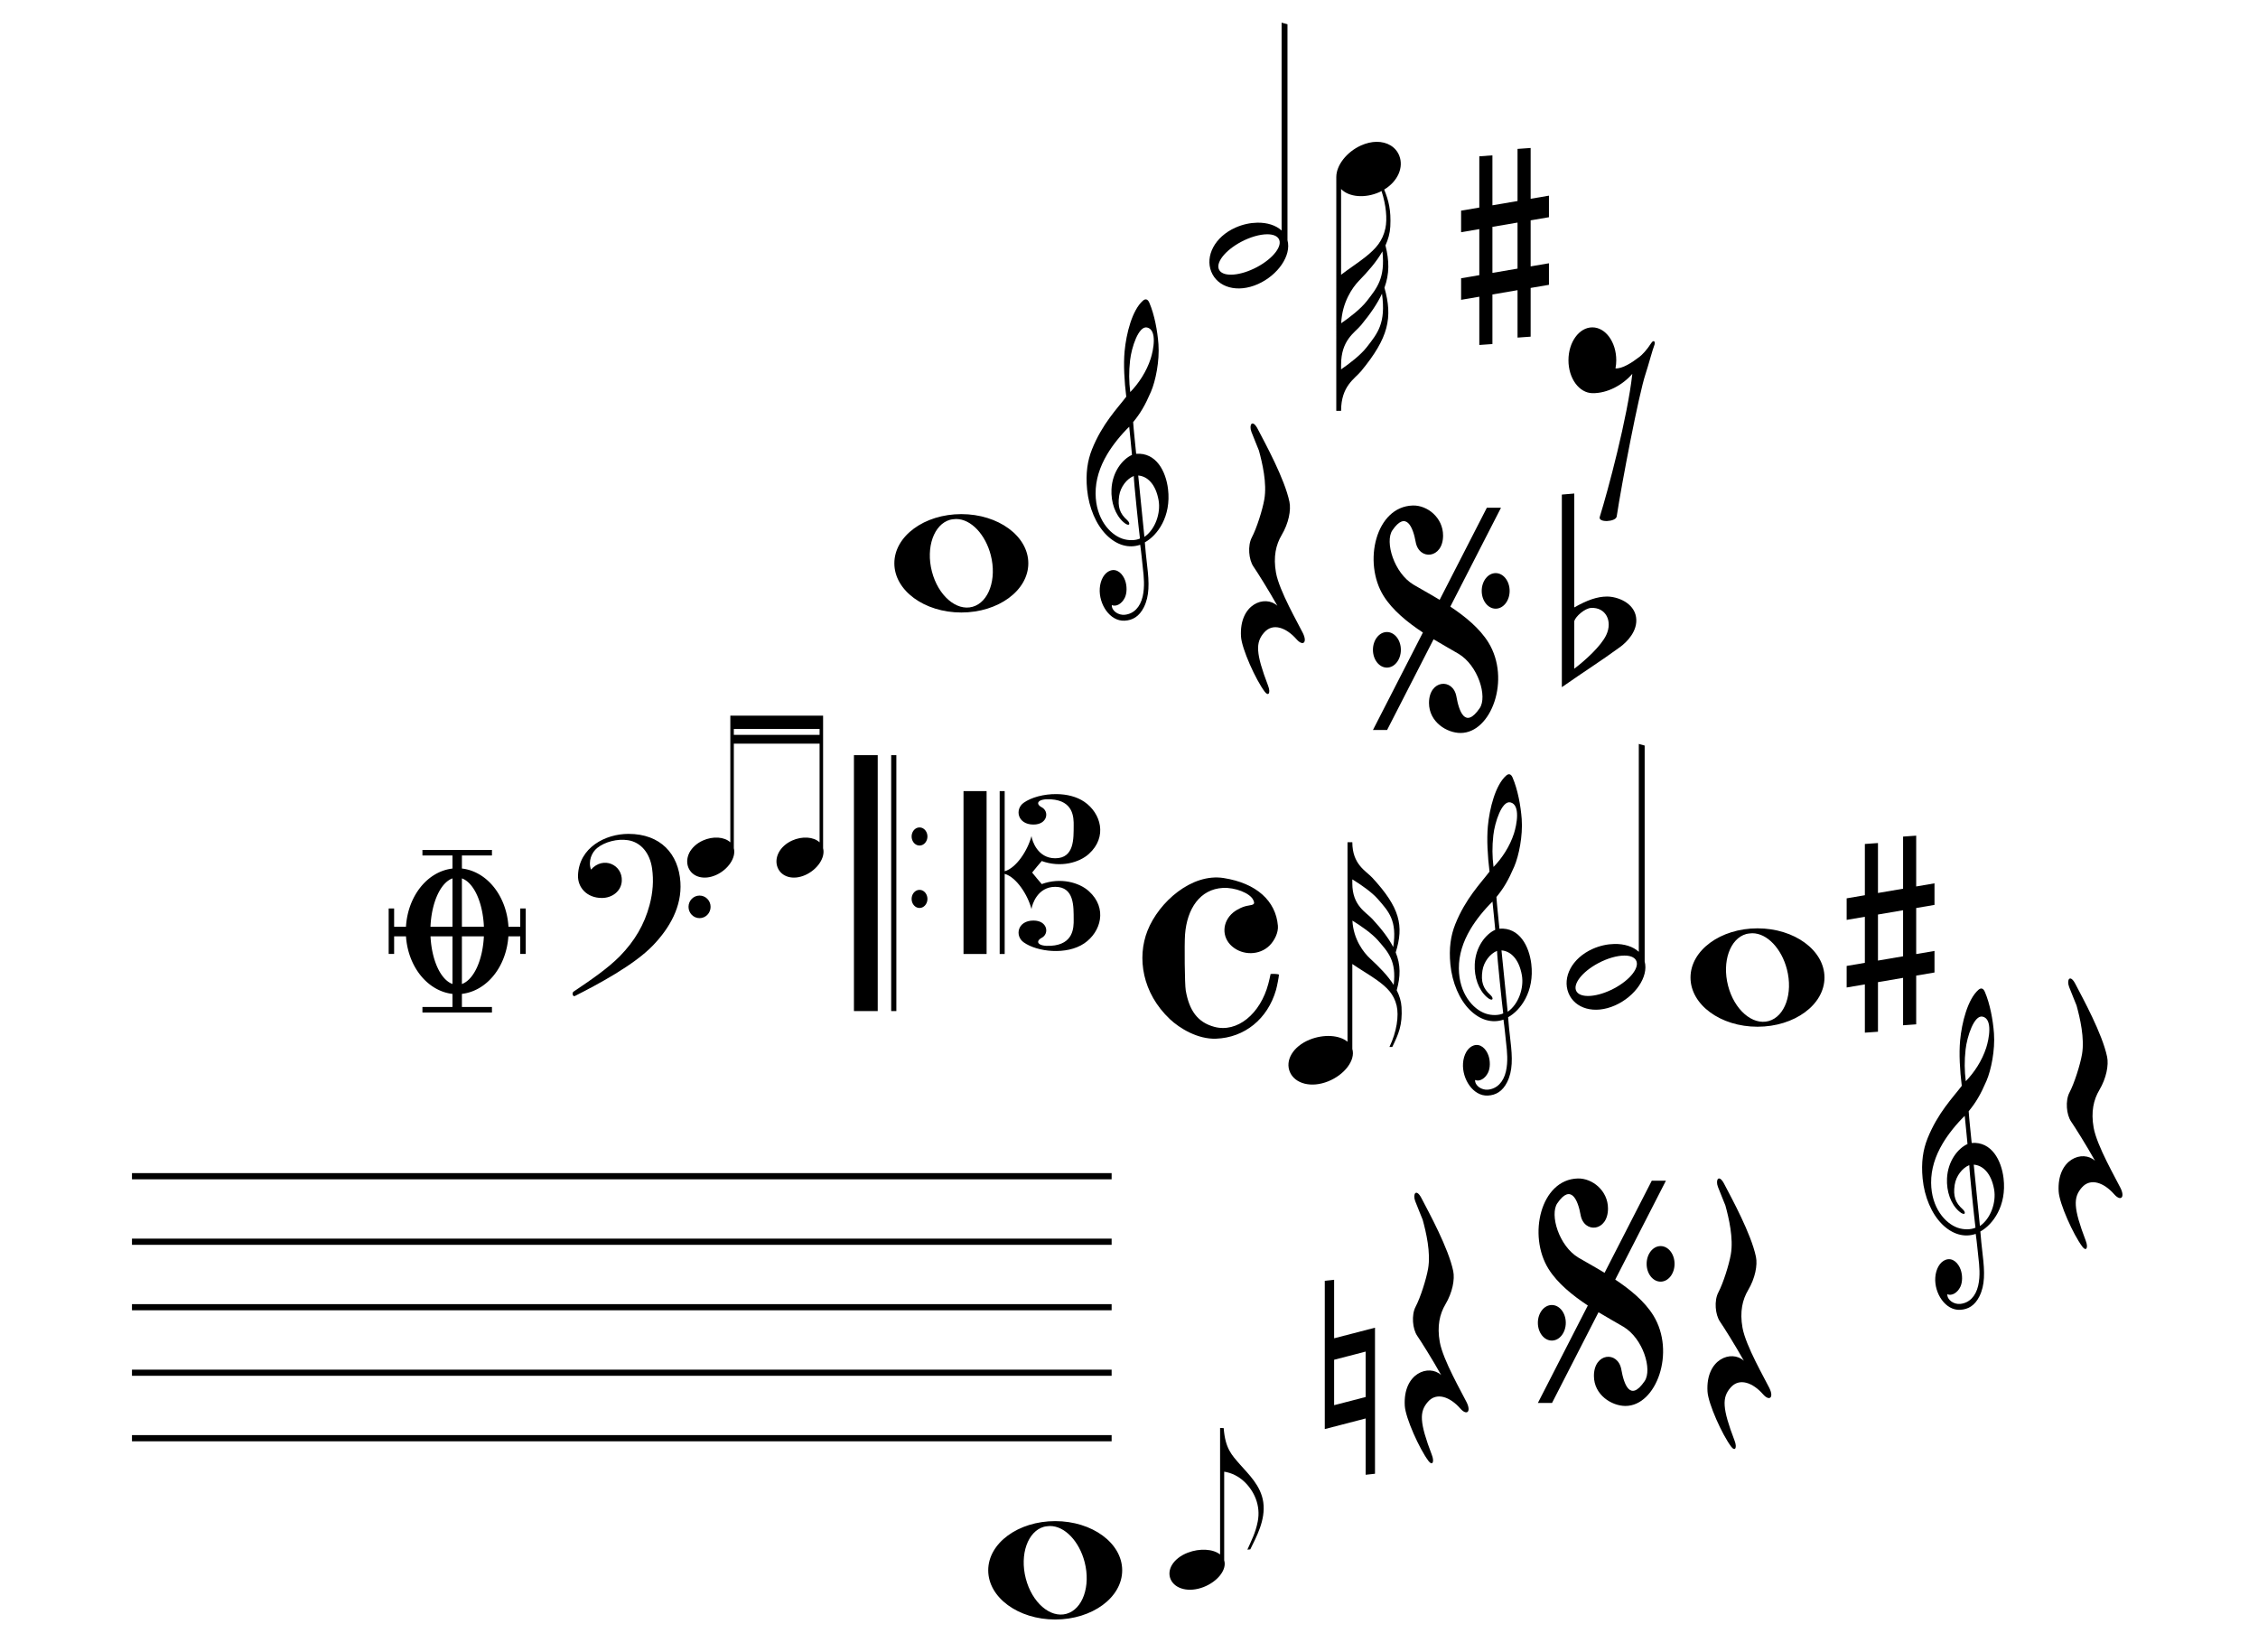 <svg xmlns:inkscape="http://www.inkscape.org/namespaces/inkscape" xmlns:rdf="http://www.w3.org/1999/02/22-rdf-syntax-ns#" xmlns="http://www.w3.org/2000/svg" sodipodi:docname="a.svg" xmlns:sodipodi="http://sodipodi.sourceforge.net/DTD/sodipodi-0.dtd" height="300" viewBox="0 0 560 450" width="410" version="1.1" xmlns:cc="http://creativecommons.org/ns#" xmlns:xlink="http://www.w3.org/1999/xlink" inkscape:version="0.91 r13725" xmlns:dc="http://purl.org/dc/elements/1.1/">
<defs>
<symbol id="ms_g_clef">
<title>G clef</title>
<path d="m6.562 107.35c0.283-3.225 2.329-5.855 5.209-6.617 3.482-0.921 6.274 1.253 7.422 3.653 0.973 2.033 0.969 4.662-0.163 6.407-1.451 2.236-4.265 3.453-6.473 2.737-0.094 2.152 3.286 3.834 6.472 3.587 4.431-0.344 7.657-2.784 8.889-6.76 1.137-3.672 0.565-7.537 0.121-10.425-0.242-1.571-0.809-6.096-1.342-8.809-5.606 1.434-11.667 0.212-16.869-3.695-5.059-3.798-8.67-9.988-9.561-16.848-0.78-6.005 0.193-10.72 2.455-14.924 5.126-9.523 12.629-15.164 17.031-19.516-0.944-5.719-1.437-11.882-0.825-16.836 0.813-6.581 3.776-15.353 9.151-18.835 1.194-0.774 2.35-0.635 3.153 0.755 2.566 4.445 4.067 10.49 4.547 15.425 0.603 6.207-1.4 13.62-3.74 17.671-2.889 5.003-5.205 7.956-8.845 11.263 0.212 2.626 0.947 7.552 1.495 11.764 9.99-0.56 14.796 6.518 15.858 13.079 1.655 10.228-5.311 17.232-11.542 19.803 0.076 1.292 0.791 6.417 1.149 8.613 1.062 6.531 1.171 11.342-1.658 15.527-2.262 3.344-5.523 4.798-9.573 4.947-7.347 0.272-12.87-6.161-12.357-11.97zm9.663-34.433c-0.841 4.165 0.355 6.636 3.928 9.012 1.996 1.327 1.229 2.757-1.734 0.828-4.168-2.714-6.319-7.428-6.019-12.229 0.402-6.442 5.433-11.177 10.199-12.773-0.439-3.408-0.853-6.834-1.379-10.466-4.082 2.96-8.183 6.746-10.955 10.234-3.751 4.72-5.82 9.55-5.772 14.615 0.087 9.242 6.963 15.091 13.274 16.717 3.115 0.802 6.637 0.698 8.806-0.049-0.531-2.987-3.08-21.204-3.08-23.226-3.478 1.054-6.604 4.044-7.268 7.337zm19.63 1.703c-1.425-6.059-5.638-8.965-10.144-9.21 0.586 4.198 2.7 20.311 3.072 22.789 5.4-2.758 8.191-8.817 7.072-13.579zm-5.733-64.178c-4.23-0.705-7.759 7.431-8.468 12.209-0.629 4.234-0.567 7.863 0.091 11.771 4.25-3.248 8.105-7.644 10.169-12.412 1.356-3.131 3.378-10.706-1.794-11.568z" inkscape:connector-curvature="0"/>
</symbol>
<symbol id="ms_note_1">
<title>note 1</title>
<path sodipodi:nodetypes="sssssssssss" d="m12.539 0c-6.925 0-12.539 3.97-12.539 8.868 0 4.897 5.614 8.867 12.539 8.867 6.925 0 12.539-3.97 12.539-8.867 0.001-4.897-5.613-8.868-12.539-8.868zm5.509 7.388c1.161 4.333-0.364 8.506-3.407 9.321-3.042 0.815-6.45-2.036-7.611-6.369s0.364-8.507 3.407-9.322c0.368-0.099 1.136-0.136 1.136-0.136 2.768 0 5.475 2.774 6.475 6.506z" inkscape:connector-curvature="0"/>
</symbol>
<symbol id="ms_note_2">
<title>note 2</title>
<path sodipodi:nodetypes="ccsssscccssssss" d="m20.539 0v55.941c-1.629-1.431-4.143-2.161-6.912-2.115-2.018 0.034-4.169 0.465-6.207 1.326-5.93 2.505-8.658 7.664-6.887 11.857 1.772 4.194 7.371 5.835 13.301 3.33 5.65-2.387 9.551-7.673 8.375-11.795v-58.109zm-4.07 56.949c1.582 0 2.722 0.424 3.232 1.19 1.248 1.874-1.514 5.296-6.17 7.641s-9.441 2.725-10.69 0.852c-1.248-1.874 1.514-5.294 6.17-7.639 2.572-1.296 5.318-2.046 7.457-2.043z" inkscape:connector-curvature="0"/>
</symbol>
<symbol id="ms_note_32r">
<title>note 32r</title>
<path sodipodi:nodetypes="ccsccscssssccscsscccscsccscssc" d="m0 87.62 1.67 0.012c0-8.139 4.755-10.442 6.922-12.897 9.656-10.94 11.064-17.505 8.156-27.217 1.763-4.541 1.694-8.765 0.351-13.777 0.947-1.963 1.56-4.001 1.678-6.123 0.301-5.422-0.593-8.511-2.122-12.068 4.768-2.698 6.838-7.256 5.24-11.037-1.217-2.883-4.245-4.559-7.945-4.512-1.681 0.022-3.502 0.401-5.355 1.183-4.971 2.1-8.589 6.444-8.589 10.266zm1.67-72.254c2.739 2.664 8.369 3.104 13.34 1.004 0.251-0.106 0.487-0.223 0.727-0.338 1.587 4.563 2.03 9.1 1.334 12.137-0.965 4.207-3.331 6.615-6.84 9.264-2.526 1.906-5.969 3.983-8.56 5.865zm14.375 20.311c0.991 8.696-1.816 11.847-5.488 16.256-2.084 2.502-5.974 5.315-8.854 7.162 0.336-6.856 3.917-11.663 6.164-13.824 3.093-2.975 6.101-6.163 8.178-9.594zm-0.154 13.783c1.406 9.637-1.495 12.863-5.334 17.472-2.092 2.512-6.005 5.338-8.887 7.184v-1.484c0-8.139 4.755-10.442 6.922-12.896 3.409-3.863 5.771-7.174 7.299-10.275z" inkscape:connector-curvature="0"/>
</symbol>
<symbol id="staff">
<title>Staff</title>
<path sodipodi:nodetypes="ccccccccccccccccccccccccc" inkscape:connector-curvature="0" d="m0 72.162v-1.662h72v1.662zm0-17.625v-1.662h72v1.662zm0-17.625v-1.662h72v1.662zm0-17.625v-1.662h72v1.662zm0-17.625v-1.662h72v1.662z"/>
</symbol>
<symbol id="ms_rest_4">
<title>rest 4</title>
<path sodipodi:nodetypes="sssssssssscsssczs" inkscape:connector-curvature="0" d="m5.177 1.107c2.294 2.914 8.318 10.172 9.798 14.883 0.529 1.683-0.232 4.357-2.402 6.775-1.773 1.975-2.622 4.43-1.752 7.673 0.996 3.717 6.945 10.48 8.309 12.34 1.432 1.953 0.014 2.745-1.984 1.24-3.113-2.343-7.276-3.419-9.985-1.359-2.665 2.026-2.637 4.154 1.231 10.853 0.848 1.468 0.12 2.236-1.036 1.224-2.802-2.454-7.109-8.792-7.326-11.277-0.582-6.671 7.441-8.557 11.224-6.263-2.787-3.29-6.269-6.932-7.379-7.999-1.452-1.396-1.851-4.259-0.496-5.953 1.488-1.86 3.283-5.627 3.845-7.751 0.868-3.287-0.62-7.441-1.674-9.984-0.569-0.986-1.442-2.306-2.294-3.783-0.853-1.477 0.287-2.698 1.922-0.62z"/>
</symbol>
<symbol id="ms_segno">
<title>Segno</title>
<path sodipodi:nodetypes="sccccssssssccccssssssssssssssss" inkscape:connector-curvature="0" d="m3.116 20.734c2.639 3.316 7.069 6.101 11.472 8.384l-14.588 22.344h4.13l13.577-20.797c2.777 1.319 5.377 2.437 7.268 3.32 5.753 2.687 8.501 9.837 6.195 12.478-4.238 4.854-6.036 0.7-6.798-2.668-0.978-4.32-8.003-3.871-8.003 1.464 0 4.389 5.239 6.884 9.209 6.884 9.013 0 14.723-12.349 8.156-20.73-2.551-3.256-6.833-5.989-11.137-8.236l14.8-22.67h-4.13l-13.787 21.117c-2.909-1.385-5.638-2.545-7.604-3.463-5.753-2.687-8.458-9.886-6.195-12.478 4.009-4.592 6.036-0.699 6.798 2.668 0.978 4.32 8.002 3.871 8.002-1.464 0-4.114-4.605-6.975-8.829-6.884-10.854 0.232-14.657 13.041-8.535 20.732zm32.724-5.237c-2.252 0-4.077 1.825-4.077 4.077s1.825 4.077 4.077 4.077c2.252 0 4.077-1.825 4.077-4.077s-1.825-4.077-4.077-4.077zm-31.763 13.508c-2.252 0-4.077 1.826-4.077 4.077 0 2.252 1.825 4.077 4.077 4.077 2.252 0 4.077-1.825 4.077-4.077s-1.825-4.077-4.077-4.077z"/>
</symbol>
<symbol id="ms_sharp">
<title>Sharp</title>
<path sodipodi:nodetypes="cccccccccccccccccccccccccccccccccc" inkscape:connector-curvature="0" d="m11.537 0-2.175 0.24v13.439l-4.167 1.105v-12.88l-2.175 0.24v13.217l-3.02 0.8v5.56l3.02-0.8v11.875l-3.02 0.799v5.558l3.02-0.8v12.448l2.175-0.24v-12.788l4.167-1.105v12.228l2.175-0.24v-12.565l3.037-0.805v-5.558l-3.037 0.805v-11.875l3.037-0.805v-5.558l-3.037 0.805zm-2.175 19.237v11.872l-4.167 1.105v-11.875z"/>
</symbol>
<symbol id="ms_flat">
<title>Flat</title>
<path sodipodi:nodetypes="ccsscsssccccs" inkscape:connector-curvature="0" d="m2.095 38.716v-10.523c0.21-1.008 1.769-2.844 2.851-2.914 2.434-0.157 3.649 2.883 2.536 5.99-0.869 2.427-3.511 5.585-5.387 7.447zm7.772-4.845c0.97-0.927 3.003-3.441 2.638-6.551-0.376-3.2-3.153-4.552-4.887-4.552-1.66 0-3.363 0.8-5.522 2.403v-25.172l-2.095 0.231v42.569c4.178-3.83 6.269-5.486 9.867-8.926z"/>
</symbol>
<symbol id="ms_rest_8">
<title>rest 8</title>
<path sodipodi:nodetypes="sscsssssscsss" inkscape:connector-curvature="0" d="m0 5.816c-0.001 3.213 2.605 5.775 5.818 5.818 3.659 0.047 7.375-1.444 9.72-3.417-1.145 7.647-5.944 20.695-7.921 25.296-0.46 1.07 3.921 0.894 4.121-0.068 1.215-5.826 5.386-21.651 7.013-25.189 0.681-1.48 1.701-4.313 2.183-5.185 0.257-0.467-0.15-1.024-0.817-0.265-1.073 1.221-2.175 2.034-2.83 2.401-1.847 1.035-4.188 2.127-5.842 2.046 0.123-0.47 0.188-0.953 0.188-1.438 0-3.212-2.604-5.815-5.815-5.816-3.212-0.001-5.817 2.603-5.818 5.816z"/>
</symbol>
<symbol id="ms_coda">
<title>Coda</title>
<path inkscape:connector-curvature="0" d="m8.5 0v1.375h7.562v3.236a12.939 15.591 0 0 0 -11.706 14.414h-2.981v-4.526h-1.375v4.526 2.375 4.35h1.375v-4.35h2.984a12.939 15.591 0 0 0 11.703 14.244v3.23h-7.562v1.375h17.5v-1.375h-7.562v-3.238a12.939 15.591 0 0 0 11.697 -14.236h2.99v4.35h1.375v-4.35-2.375-4.526h-1.375v4.526h-2.969a12.939 15.591 0 0 0 -11.718 -14.42v-3.23h7.562v-1.375zm7.562 7.043v11.982h-5.537a6.752 13.293 0 0 1 5.537 -11.982zm2.375 0a6.752 13.293 0 0 1 5.537 11.972h-5.537zm-7.902 14.347h5.527v11.799a6.752 13.293 0 0 1 -5.527 -11.799zm7.902 0h5.531a6.752 13.293 0 0 1 -5.531 11.806z"/>
</symbol>
<symbol id="ms_beamed_notes_16a">
<title>Beamed notes 16A</title>
<path d="m20.539 0v56.008c-2.816-2.473-8.284-2.826-13.119-0.783-5.93 2.505-8.658 7.664-6.887 11.857 1.772 4.194 7.371 5.835 13.301 3.33 5.652-2.388 9.553-7.679 8.373-11.801v-46.228h40.83v43.623c-2.817-2.471-8.285-2.823-13.119-0.781-5.93 2.505-8.656 7.664-6.885 11.857 1.772 4.194 7.371 5.835 13.301 3.33 5.649-2.387 9.548-7.673 8.373-11.795v-58.617zm1.668 5.883h40.83v2.617h-40.83z" inkscape:connector-curvature="0"/>
</symbol>
<symbol id="ms_f_clef">
<title>F clef</title>
<path sodipodi:nodetypes="sssssssssssssssscssssssss" inkscape:connector-curvature="0" d="m118.96 41.614c0 2.225-1.804 4.029-4.029 4.029-2.225 0-4.028-1.804-4.028-4.029 0-2.225 1.804-4.029 4.028-4.029 2.225 0 4.029 1.804 4.029 4.029zm0-17.5c0 2.225-1.804 4.029-4.029 4.029-2.225 0-4.028-1.804-4.028-4.029 0-2.225 1.804-4.029 4.028-4.029 2.225 0 4.029 1.804 4.029 4.029zm-50.004 47.755c5.764-3.786 12.501-8.252 16.896-12.654 5.456-5.467 8.94-11.35 10.813-18.185 1.251-4.566 1.557-8.866 0.935-13.136-0.794-5.449-4.032-9.367-8.813-10.085-3.836-0.576-8.377 0.559-11.193 2.758-2.041 1.594-3.39 4.703-2.29 7.748 4.438-4.936 11.536-1.785 11.241 4.026-0.185 3.623-3.444 6.1-7.272 6.1-5.507 0-8.877-3.786-8.71-8.11 0.383-9.918 10.007-14.774 18.424-14.774 11.672 0 18.288 7.115 18.957 17.275 0.566 8.601-3.846 16.258-10.002 22.538-6.915 7.054-20.199 13.947-28.506 18.069-0.781 0.387-1.192-1.101-0.48-1.569z"/>
</symbol>
<symbol id="ms_note_8">
<title>note 8</title>
<path sodipodi:nodetypes="ccsssccssccsscc" d="m20.538 0v55.936c-2.817-2.471-8.285-2.823-13.119-0.781-5.93 2.505-8.656 7.664-6.885 11.857 1.772 4.194 7.371 5.835 13.301 3.33 5.652-2.388 9.553-7.679 8.373-11.801v-39.203c3.022 0.488 5.885 2.1 8.049 4.311 4.131 4.22 6.827 10.619 5.553 17.728-0.919 5.125-2.557 8.348-4.201 12.422l1.182-0.125c2.364-5.345 6.292-12.908 5.268-20.838-0.949-7.351-6.071-12.47-9.4-16.627-3.444-4.3-6.024-7.11-6.658-16.133z" inkscape:connector-curvature="0"/>
</symbol>
<symbol id="ms_natural">
<title>Natural</title>
<path sodipodi:nodetypes="cccccccccccccc" inkscape:connector-curvature="0" d="m2.048 28.052 6.903-1.829v-10.159l-6.903 1.829zm6.903 2.973-8.951 2.371v-33.17l2.048-0.226v13.089l8.951-2.371v32.677l-2.048 0.225z"/>
</symbol>
<symbol id="ms_repeat_sign_a">
<title>Repeat sign A</title>
<path d="m18.586 40.45a2.541 2.541 0 0 0 2.541 2.541 2.541 2.541 0 0 0 2.541 -2.541 2.541 2.541 0 0 0 -2.541 -2.541 2.541 2.541 0 0 0 -2.541 2.541zm0-17.564a2.541 2.541 0 0 0 2.541 2.541 2.541 2.541 0 0 0 2.541 -2.541 2.541 2.541 0 0 0 -2.541 -2.541 2.541 2.541 0 0 0 -2.541 2.541zm-18.586 49.114h7.662v-72h-7.662zm12 0h1.662v-72h-1.662z" inkscape:connector-curvature="0"/>
</symbol>
<symbol id="ms_c_clef">
<title>C clef</title>
<path inkscape:connector-curvature="0" d="m68.589 15.556v71.999h7.66v-71.999zm12 0v71.999h1.66v-35.433c3.82 1.457 7.601 9.061 8.895 15.557 0.219-2.188 2.065-9.813 7.875-9.813 6.416 0 6.093 8.875 6.125 14.375 0.038 3.719-0.06 11.056-7.531 11.687-4.438 0.374-5.318-1.946-3.062-3.531 2.57-1.805 1.938-7.625-2.75-7.625-5.312 0-6.263 6.752-3.25 9.625 4.448 4.239 14.266 5.769 20.125 0.437 5.494-4.998 7.799-15.488 1.5-23.062-3.165-3.806-9.35-6.178-15.625-3.125-1.015-1.492-2.115-3.351-3.191-5.094 1.076-1.743 2.177-3.602 3.191-5.094 6.275 3.053 12.46 0.681 15.625-3.125 6.299-7.574 3.994-18.064-1.5-23.062-2.563-2.332-5.884-3.35-9.182-3.404-4.24-0.069-8.441 1.457-10.943 3.842-3.013 2.872-2.062 9.625 3.25 9.625 4.688 0 5.32-5.82 2.75-7.625-2.256-1.585-1.375-3.906 3.062-3.531 7.471 0.631 7.569 7.968 7.531 11.687-0.038 5.5 0.291 14.375-6.125 14.375-5.81 0-7.656-7.625-7.875-9.812-1.293 6.495-5.075 14.101-8.895 15.559v-35.431z"/>
</symbol>
<symbol id="ms_common_time">
<title>Common time</title>
<path sodipodi:nodetypes="ssssssssssssssccsss" d="m62.164 128.44c-4.679-4.789-5.603-11.275-3.788-16.245 1.937-5.302 7.529-10.601 12.922-9.683 5.583 0.95 8.86 4.197 9.217 8.775 0.098 1.255-0.579 2.737-1.426 3.643-1.685 1.801-4.518 1.863-6.361 0.14-1.786-1.671-1.707-4.49 0.174-6.199 0.688-0.625 1.763-1.161 2.583-1.287 1.02-0.159 1.154-0.321 0.846-1.036-0.55-1.277-3.1-2.337-5.148-2.219-3.872 0.223-6.101 3.787-6.434 8.571-0.121 1.75-0.057 9.163 0.121 10.283 0.59 3.676 2.008 5.854 4.845 6.685 3.871 1.134 7.827-2.358 9.182-7.942 0.144-0.588 0.265-1.178 0.379-1.771 0.46-0.057 1.216 0 1.417 0.098 0 0.359-0.314 2.134-0.5 2.839-1.427 5.356-5.356 8.763-10.187 8.955-3.079 0.121-6.146-1.871-7.843-3.607z" inkscape:connector-curvature="0"/>
</symbol>
<symbol id="ms_note_32">
<title>note 32</title>
<path sodipodi:nodetypes="ccsssccssccsccscccscssccscsc" d="m20.539 0.014v72.629c-2.816-2.473-8.284-2.826-13.119-0.783-5.93 2.505-8.658 7.664-6.887 11.857 1.772 4.194 7.371 5.833 13.301 3.328 5.65-2.387 9.55-7.672 8.375-11.793v-30.918c2.592 1.883 6.035 3.961 8.561 5.867 3.509 2.648 5.875 5.056 6.84 9.264 0.845 3.687 0.039 9.586-2.496 15.059l0.99 0.012c2.184-4.768 3.581-7.9 3.213-14.522-0.118-2.122-0.73-4.16-1.678-6.123 1.343-5.013 1.412-9.236-0.351-13.777 2.907-9.712 1.5-16.275-8.156-27.215-2.165-2.455-6.921-4.76-6.921-12.899zm1.67 13.502c2.882 1.846 6.795 4.674 8.887 7.186 3.84 4.61 6.739 7.834 5.334 17.471-1.528-3.101-3.89-6.411-7.299-10.273-2.167-2.454-6.922-4.76-6.922-12.898zm0.033 15.021c2.879 1.847 6.769 4.662 8.854 7.164 3.672 4.409 6.481 7.558 5.49 16.254-2.077-3.431-5.087-6.619-8.18-9.594-2.247-2.162-5.828-6.968-6.164-13.824z" inkscape:connector-curvature="0"/>
</symbol>
</defs>
<sodipodi:namedview bordercolor="#666666" inkscape:pageshadow="2" guidetolerance="10" pagecolor="#ffffff" gridtolerance="10" inkscape:window-maximized="1" inkscape:zoom="0.47134503" objecttolerance="10" borderopacity="1" inkscape:current-layer="svg3336" inkscape:cx="214.11304" inkscape:cy="162.44549" inkscape:window-y="-8" inkscape:window-x="-8" inkscape:window-width="1024" showgrid="false" inkscape:pageopacity="0" inkscape:window-height="578" showguides="false">
<sodipodi:guide position="6.365,23.337" orientation="1,0"/>
</sodipodi:namedview>
<g transform="matrix(12.436 0 0 14.669 -73.198 -44.998)">
<use xlink:href="#ms_g_clef" transform="matrix(.044 0 0 .05 27.472 8.626)" height="100%" width="100%" y="0" x="0"/>
<use xlink:href="#ms_note_1" transform="matrix(.117 0 0 .103 23.262 12.613)" height="100%" width="100%" y="0" x="0"/>
<use xlink:href="#ms_note_2" transform="matrix(.077 0 0 .069 30.162 3.488)" height="100%" width="100%" y="0" x="0"/>
<use inkscape:transform-center-y="9.2819479" inkscape:transform-center-x="2.1462448" xlink:href="#ms_note_32r" transform="matrix(.063 0 0 .057 32.941 5.701)" height="100%" width="100%" y="0" x="0"/>
<use xlink:href="#staff" transform="matrix(.298 0 0 .069 6.565 24.849)" height="100%" width="100%" y="0" x="0"/>
<use xlink:href="#ms_rest_4" transform="matrix(.071 0 0 .091 30.852 10.93)" height="100%" width="100%" y="0" x="0"/>
<use xlink:href="#ms_segno" transform="matrix(.075 0 0 .081 33.744 12.453)" height="100%" width="100%" y="0" x="0"/>
<use xlink:href="#ms_sharp" transform="matrix(.132 0 0 .072 35.675 5.815)" height="100%" width="100%" y="0" x="0"/>
<use xlink:href="#ms_flat" transform="matrix(.13 0 0 .084 37.881 12.231)" height="100%" width="100%" y="0" x="0"/>
<use xlink:href="#ms_rest_8" transform="matrix(.09 0 0 .105 38.026 9.146)" height="100%" width="100%" y="0" x="0"/>
<use xlink:href="#ms_coda" transform="matrix(.087 0 0 .075 12.187 18.848)" height="100%" width="100%" y="0" x="0"/>
<use xlink:href="#ms_beamed_notes_16a" transform="matrix(.046 0 0 .042 18.725 16.355)" height="100%" width="100%" y="0" x="0"/>
<use xlink:href="#ms_f_clef" transform="matrix(.06 0 0 .052 12.1 17.741)" height="100%" width="100%" y="0" x="0"/>
<use xlink:href="#ms_rest_4" transform="matrix(.071 0 0 .091 34.439 25.213)" height="100%" width="100%" y="0" x="0"/>
<use xlink:href="#ms_segno" transform="matrix(.075 0 0 .081 37.356 24.948)" height="100%" width="100%" y="0" x="0"/>
<use xlink:href="#ms_note_1" transform="matrix(.117 0 0 .103 25.318 31.31)" height="100%" width="100%" y="0" x="0"/>
<use xlink:href="#ms_note_8" transform="matrix(.054 0 0 .042 29.287 29.58)" height="100%" width="100%" y="0" x="0"/>
<use xlink:href="#ms_natural" transform="matrix(.1 0 0 .083 32.689 26.829)" height="100%" width="100%" y="0" x="0"/>
<use xlink:href="#ms_repeat_sign_a" transform="matrix(.068 0 0 .066 22.377 17.088)" height="100%" width="100%" y="0" x="0"/>
<use xlink:href="#ms_c_clef" transform="matrix(.066 0 0 .042 20.25 17.103)" height="100%" width="100%" y="0" x="0"/>
<use xlink:href="#ms_common_time" transform="matrix(.129 0 0 .101 21.276 9.016)" height="100%" width="100%" y="0" x="0"/>
<use xlink:href="#ms_note_32" transform="matrix(.063 0 0 .051 31.893 18.705)" height="100%" width="100%" y="0" x="0"/>
<use xlink:href="#ms_g_clef" transform="matrix(.044 0 0 .05 35.428 17.443)" height="100%" width="100%" y="0" x="0"/>
<use xlink:href="#ms_note_2" transform="matrix(.077 0 0 .069 37.985 16.88)" height="100%" width="100%" y="0" x="0"/>
<use xlink:href="#ms_note_1" transform="matrix(.117 0 0 .103 40.699 20.304)" height="100%" width="100%" y="0" x="0"/>
<use xlink:href="#ms_sharp" transform="matrix(.132 0 0 .072 44.119 18.583)" height="100%" width="100%" y="0" x="0"/>
<use xlink:href="#ms_g_clef" transform="matrix(.044 0 0 .05 45.771 21.421)" height="100%" width="100%" y="0" x="0"/>
<use xlink:href="#ms_rest_4" transform="matrix(.071 0 0 .091 48.76 21.235)" height="100%" width="100%" y="0" x="0"/>
<use xlink:href="#ms_rest_4" transform="matrix(.071 0 0 .091 41.069 24.948)" height="100%" width="100%" y="0" x="0"/>
</g>
</svg>
